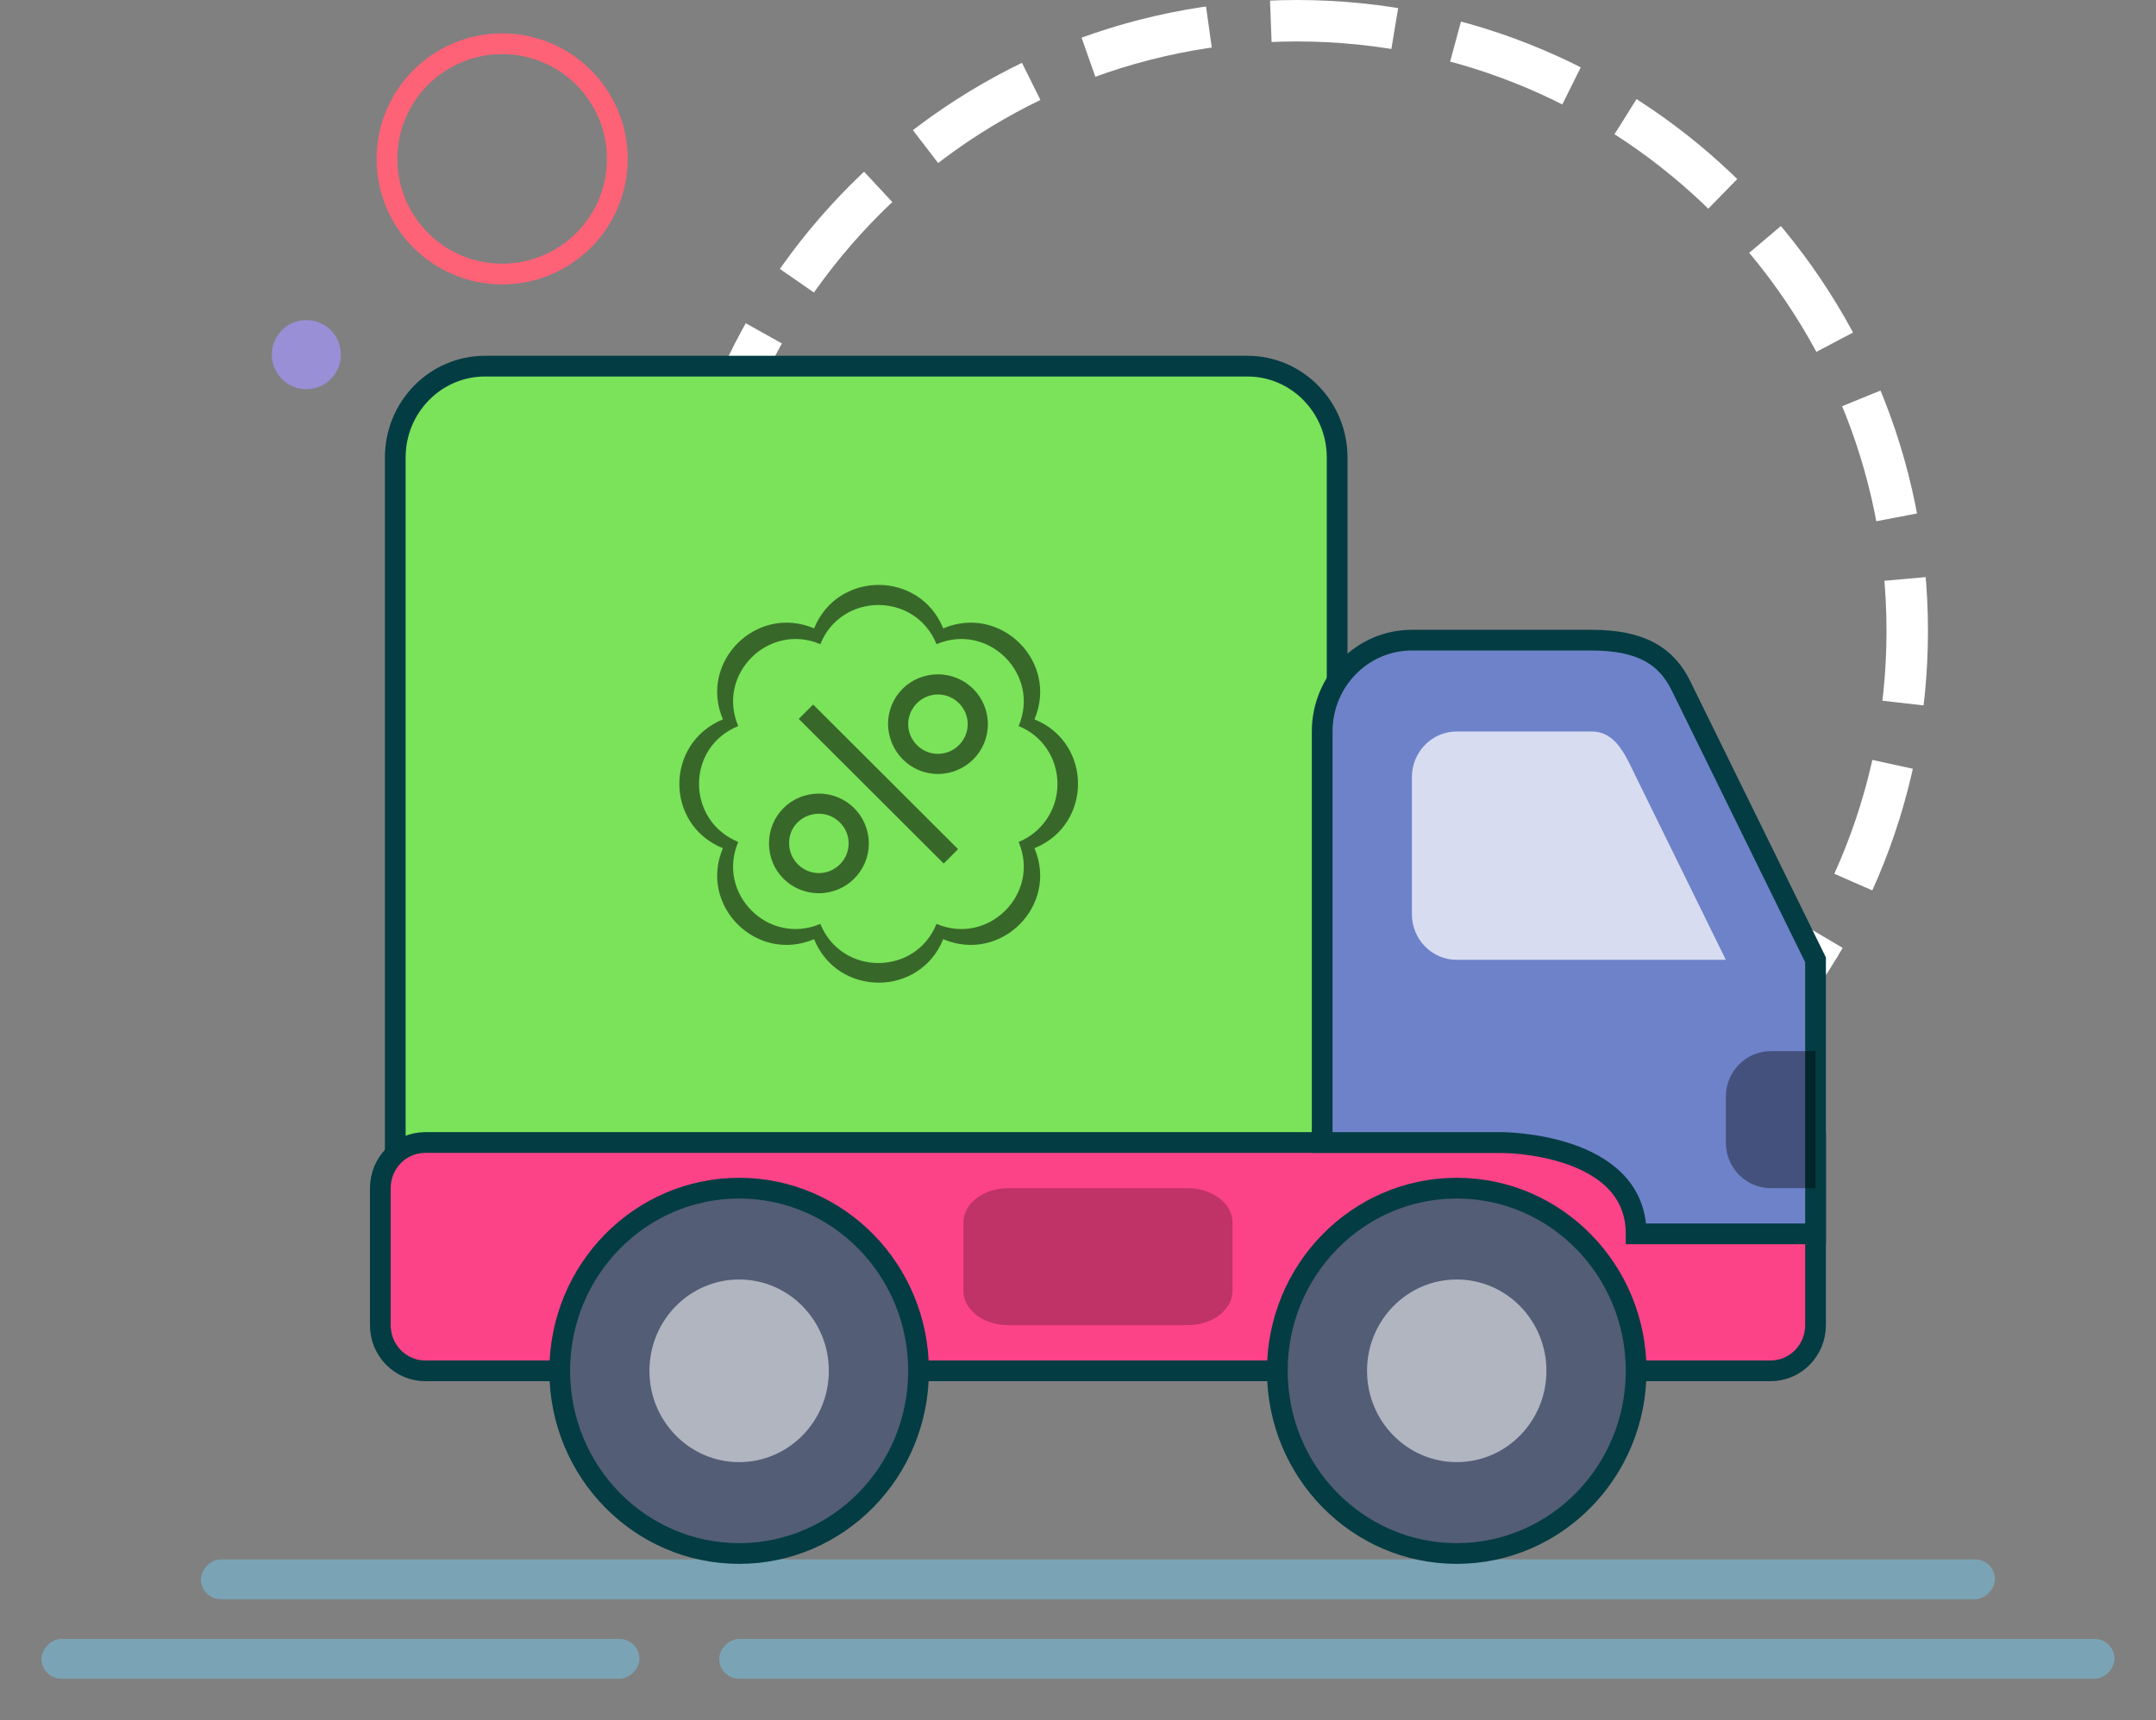 <?xml version="1.0" encoding="UTF-8"?>
<svg width="104px" height="83px" viewBox="0 0 104 83" version="1.1" xmlns="http://www.w3.org/2000/svg" xmlns:xlink="http://www.w3.org/1999/xlink">
    <rect x="0" y="0" width="104" height="83" fill="#808080" stroke="none"/>
    <!-- Generator: Sketch 52.4 (67378) - http://www.bohemiancoding.com/sketch -->
    <title>ic_modal_welcome-truck</title>
    <desc>Created with Sketch.</desc>
    <g id="Assets" stroke="none" stroke-width="1" fill="none" fill-rule="evenodd">
        <g id="ic_modal_welcome-truck">
            <g id="Group-2" transform="translate(52, 41.5) scale(-1, 1) translate(-52, -41.5) translate(2, 1)">
                <path d="M68.888,29.444 C68.888,13.184 55.706,0 39.443,0 C23.182,0 10,13.184 10,29.444 C10,45.706 23.182,58.889 39.443,58.889 C55.706,58.889 68.888,45.706 68.888,29.444 Z" id="Stroke-8027" stroke="#FFFFFF" stroke-width="2" stroke-dasharray="6,3"></path>
                <path d="M83.333,6.667 C83.333,3.599 80.846,1.111 77.778,1.111 C74.709,1.111 72.222,3.599 72.222,6.667 C72.222,9.735 74.709,12.222 77.778,12.222 C80.846,12.222 83.333,9.735 83.333,6.667 Z" id="Stroke-8027-Copy" stroke="#FE6276"></path>
                <path d="M88.889,16.111 C88.889,15.191 88.143,14.444 87.222,14.444 C86.302,14.444 85.556,15.191 85.556,16.111 C85.556,17.032 86.302,17.778 87.222,17.778 C88.143,17.778 88.889,17.032 88.889,16.111 Z" id="Stroke-8027-Copy-2" fill="#988FD7"></path>
                <g id="Group-3" transform="translate(0, 16.667)">
                    <rect id="Rectangle-2" fill="#7AA4B5" x="5.769" y="57.576" width="86.538" height="1.919" rx="0.96"></rect>
                    <rect id="Rectangle-2-Copy" fill="#7AA4B5" x="0" y="61.414" width="67.308" height="1.919" rx="0.96"></rect>
                    <rect id="Rectangle-2-Copy-2" fill="#7AA4B5" x="71.154" y="61.414" width="28.846" height="1.919" rx="0.96"></rect>
                    <g id="Truck" transform="translate(14.423, 0)">
                        <path d="M27.404,0 C25.015,0 23.077,1.974 23.077,4.407 L23.077,37.46 L68.51,39.663 L68.51,4.407 C68.51,1.974 66.571,0 64.183,0 L27.404,0 Z" id="Fill-473" stroke="#043C43" fill="#7AE35A"></path>
                        <path d="M52.706,23.26 C53.887,26.033 51.085,28.829 48.307,27.65 C47.172,30.447 43.212,30.447 42.078,27.65 C39.299,28.829 36.497,26.033 37.678,23.26 C34.876,22.127 34.876,18.176 37.678,17.043 C36.497,14.27 39.299,11.474 42.078,12.653 C43.212,9.857 47.172,9.857 48.307,12.653 C51.085,11.474 53.887,14.27 52.706,17.043 C55.508,18.199 55.508,22.127 52.706,23.26 Z M51.965,17.367 C53.03,14.871 50.507,12.352 48.006,13.415 C46.987,10.896 43.421,10.896 42.402,13.415 C39.901,12.352 37.377,14.871 38.442,17.367 C37.331,17.806 36.567,18.892 36.567,20.163 C36.567,21.434 37.354,22.52 38.442,22.959 C37.377,25.455 39.901,27.974 42.402,26.911 C43.421,29.43 46.987,29.43 48.006,26.911 C50.507,27.974 53.03,25.455 51.965,22.959 C54.489,21.919 54.489,18.384 51.965,17.367 Z M48.075,25.432 C46.755,25.432 45.667,24.369 45.667,23.029 C45.667,21.711 46.732,20.625 48.075,20.625 C49.418,20.625 50.483,21.688 50.483,23.029 C50.483,24.369 49.418,25.432 48.075,25.432 Z M48.075,21.596 C47.288,21.596 46.64,22.243 46.64,23.029 C46.64,23.814 47.288,24.461 48.075,24.461 C48.862,24.461 49.511,23.814 49.511,23.029 C49.534,22.243 48.886,21.596 48.075,21.596 Z M41.36,23.306 L48.353,16.327 L49.048,17.02 L42.055,23.999 L41.36,23.306 Z M42.333,19.678 C41.013,19.678 39.924,18.615 39.924,17.274 C39.924,15.957 40.99,14.871 42.333,14.871 C43.676,14.871 44.741,15.934 44.741,17.274 C44.718,18.615 43.652,19.678 42.333,19.678 Z M42.333,15.842 C41.545,15.842 40.897,16.489 40.897,17.274 C40.897,18.06 41.545,18.707 42.333,18.707 C43.12,18.707 43.768,18.06 43.768,17.274 C43.768,16.489 43.12,15.842 42.333,15.842 Z" id="Shape" fill-opacity="0.54" fill="#000000"></path>
                        <path d="M67.067,37.46 L0,37.46 L0,46.274 C0,47.492 0.969,48.477 2.163,48.477 L67.067,48.477 C68.262,48.477 69.231,47.49 69.231,46.274 L69.231,39.663 C69.231,38.445 68.262,37.46 67.067,37.46" id="Fill-466" stroke="#043C43" fill="#FC4388"></path>
                        <path d="M50.145,37.46 L24.158,37.46 L15.025,37.46 M18.523,48.477 C30.193,48.477 53.532,48.477 53.532,48.477" id="Fill-466-Copy" fill-opacity="0.12" fill="#FFFFFF"></path>
                        <path d="M10.817,13.221 C8.427,13.221 7.204,13.97 6.49,15.425 L0,28.646 L0,41.867 L8.654,41.867 C8.654,37.46 15.144,37.46 15.144,37.46 L23.798,37.46 L23.798,17.628 C23.798,15.195 21.86,13.221 19.471,13.221 L10.817,13.221 Z" id="Fill-467" stroke="#043C43" fill="#6E82C9"></path>
                        <path d="M17.308,17.628 L10.817,17.628 C9.623,17.628 9.182,18.756 8.654,19.832 L4.327,28.646 L17.308,28.646 C18.502,28.646 19.471,27.659 19.471,26.442 L19.471,19.832 C19.471,18.613 18.502,17.628 17.308,17.628" id="Fill-468" fill-opacity="0.72" fill="#FFFFFF"></path>
                        <path d="M2.163,33.053 L0,33.053 L0,39.663 L2.163,39.663 C3.358,39.663 4.327,38.676 4.327,37.46 L4.327,35.256 C4.327,34.038 3.358,33.053 2.163,33.053" id="Fill-469" fill-opacity="0.38" fill="#000000"></path>
                        <path d="M38.942,39.663 L30.288,39.663 C29.092,39.663 28.125,40.402 28.125,41.316 L28.125,44.621 C28.125,45.533 29.092,46.274 30.288,46.274 L38.942,46.274 C40.137,46.274 41.106,45.533 41.106,44.621 L41.106,41.316 C41.106,40.402 40.137,39.663 38.942,39.663" id="Fill-470" fill-opacity="0.24" fill="#000000"></path>
                        <path d="M17.308,39.663 C12.529,39.663 8.654,43.61 8.654,48.477 C8.654,53.345 12.529,57.291 17.308,57.291 C22.087,57.291 25.962,53.345 25.962,48.477 C25.962,43.61 22.087,39.663 17.308,39.663 L17.308,39.663 Z M51.923,39.663 C47.144,39.663 43.269,43.61 43.269,48.477 C43.269,53.345 47.144,57.291 51.923,57.291 C56.702,57.291 60.577,53.345 60.577,48.477 C60.577,43.61 56.702,39.663 51.923,39.663 L51.923,39.663 Z" id="Fill-471" stroke="#043C43" fill="#535D76"></path>
                        <path d="M51.923,44.07 C49.532,44.07 47.596,46.042 47.596,48.477 C47.596,50.91 49.532,52.882 51.923,52.882 C54.312,52.882 56.25,50.91 56.25,48.477 C56.25,46.042 54.312,44.07 51.923,44.07 L51.923,44.07 Z M17.308,44.07 C14.917,44.07 12.981,46.042 12.981,48.477 C12.981,50.91 14.917,52.882 17.308,52.882 C19.696,52.882 21.635,50.91 21.635,48.477 C21.635,46.042 19.696,44.07 17.308,44.07 L17.308,44.07 Z" id="Fill-472" fill-opacity="0.54" fill="#FFFFFF"></path>
                    </g>
                </g>
            </g>
        </g>
    </g>
</svg>